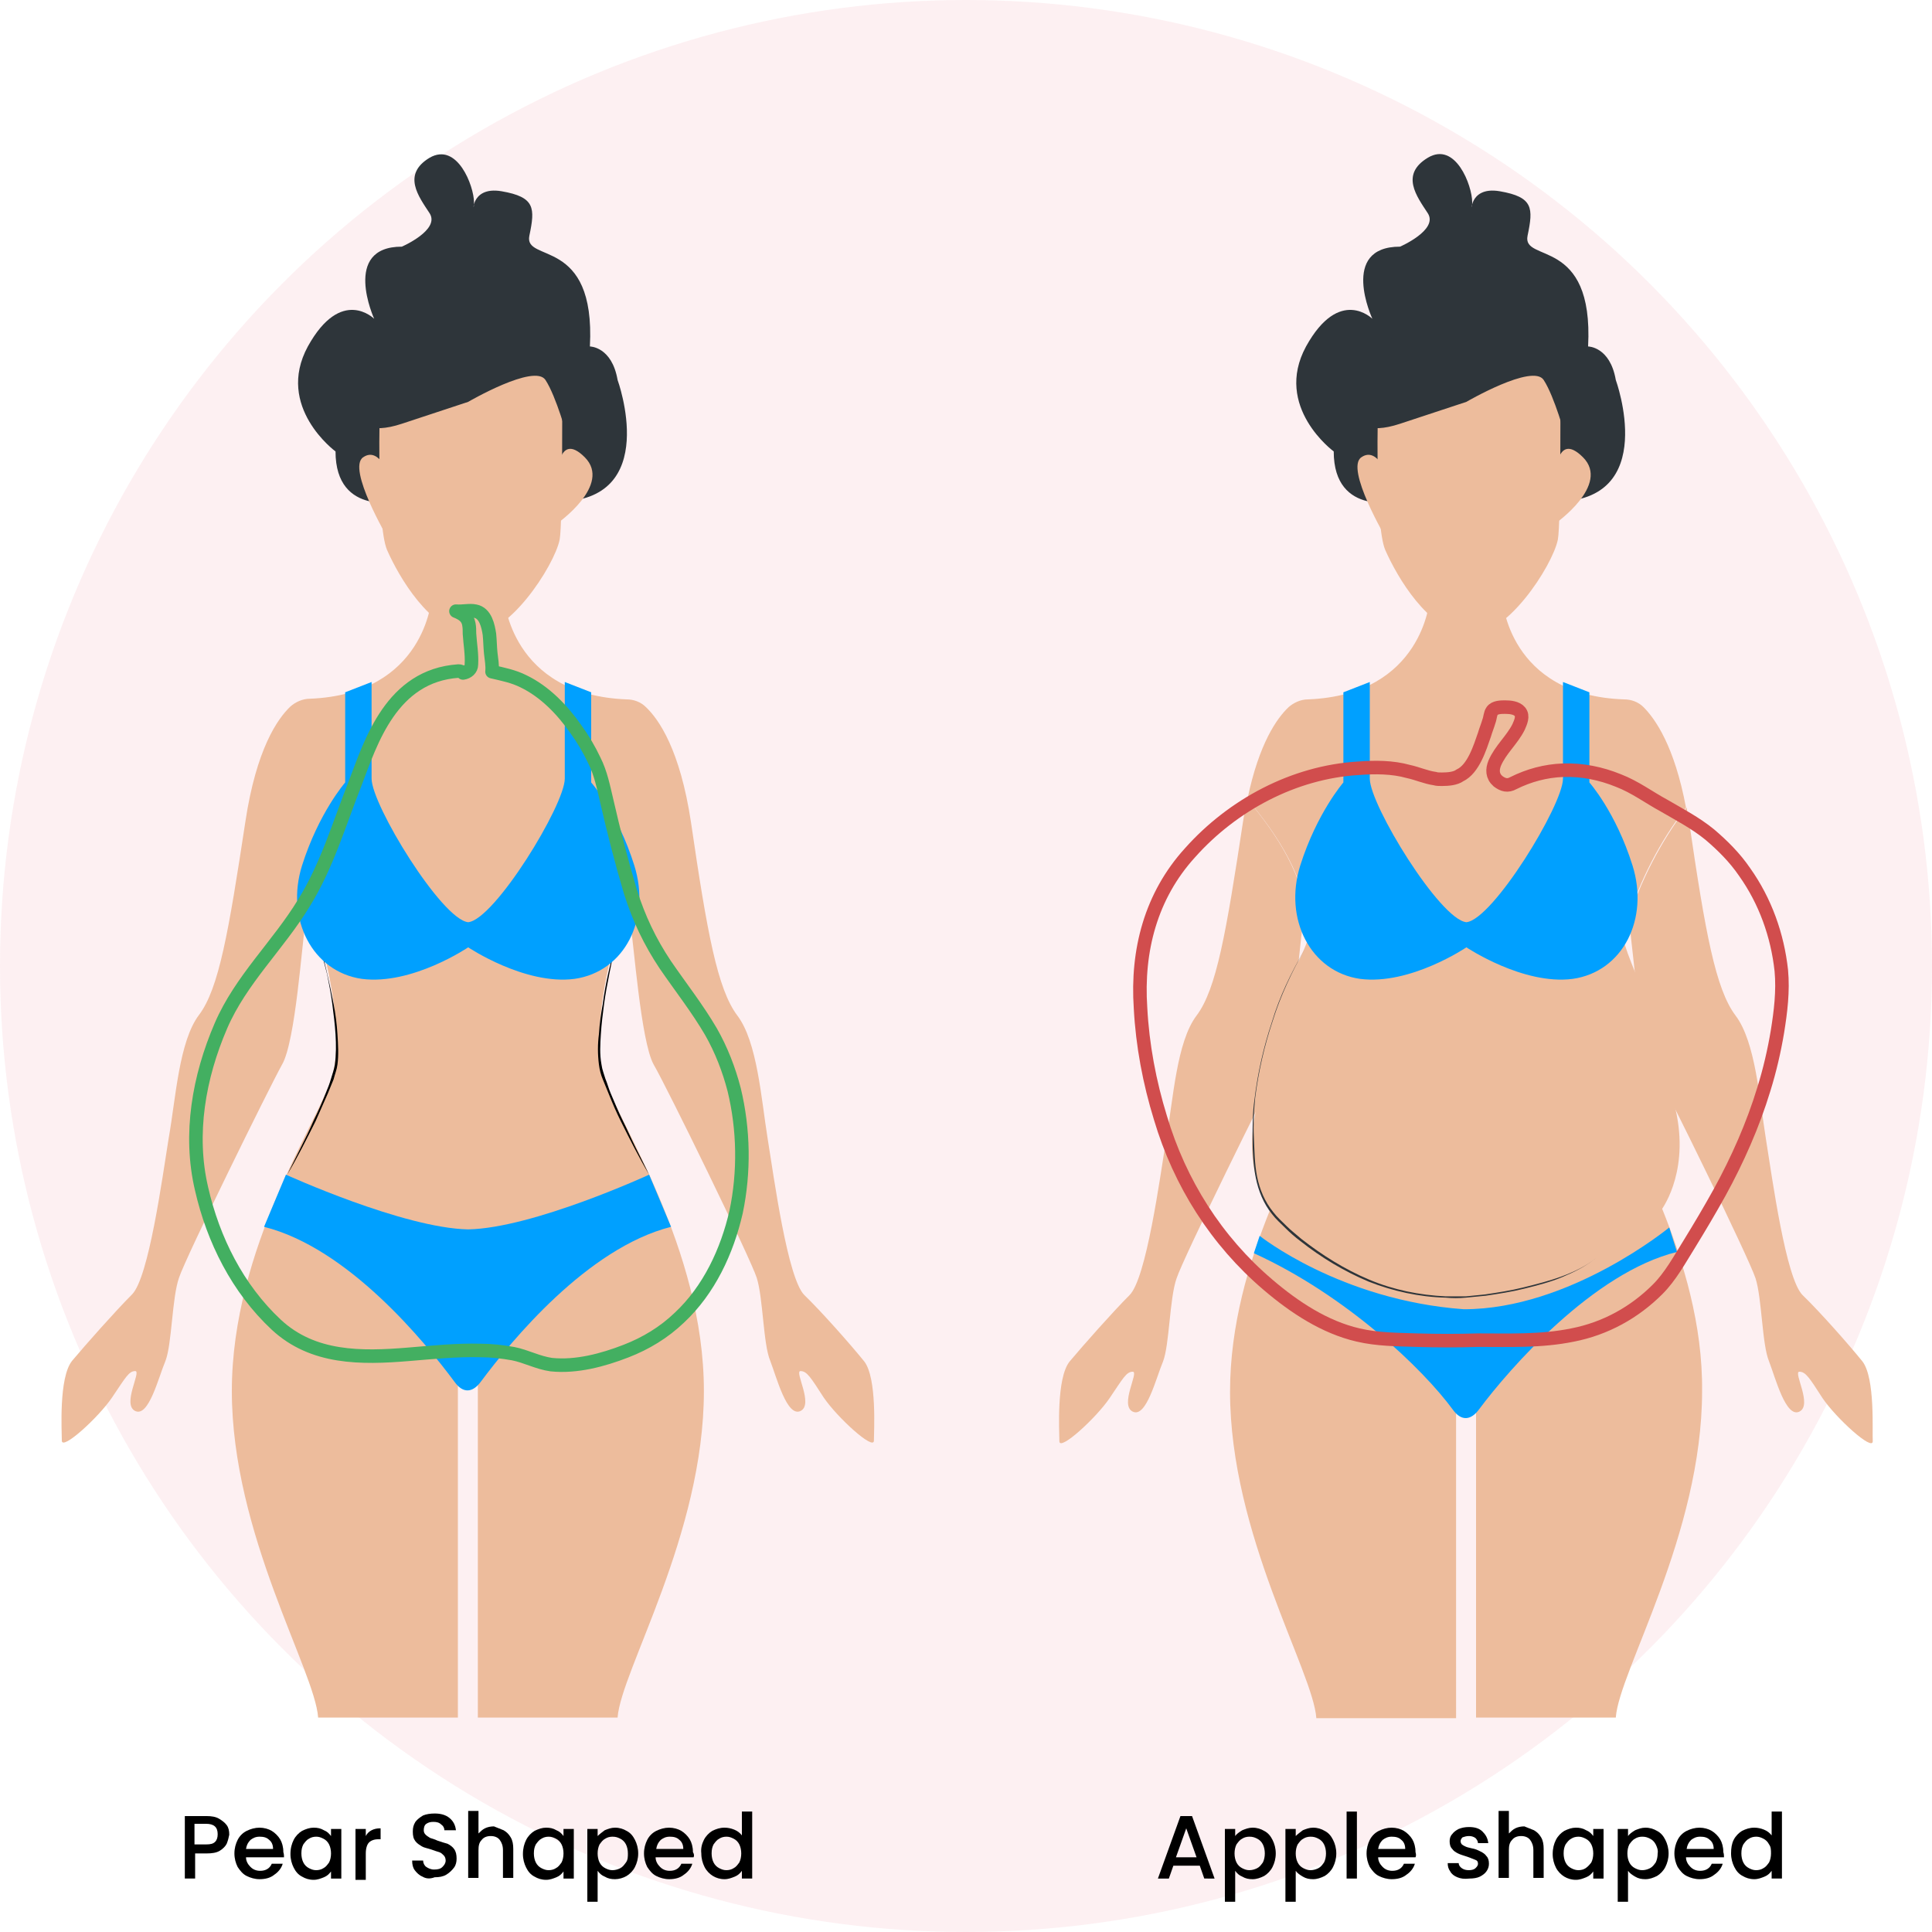 <?xml version="1.0" encoding="utf-8"?>
<!-- Generator: Adobe Illustrator 25.0.0, SVG Export Plug-In . SVG Version: 6.00 Build 0)  -->
<svg version="1.1" id="Layer_1" xmlns="http://www.w3.org/2000/svg" xmlns:xlink="http://www.w3.org/1999/xlink" x="0px" y="0px"
	 viewBox="0 0 300 300" style="enable-background:new 0 0 300 300;" xml:space="preserve">
<style type="text/css">
	.st0{opacity:7.703218e-02;fill-rule:evenodd;clip-rule:evenodd;fill:#E13856;enable-background:new    ;}
	.st1{fill-rule:evenodd;clip-rule:evenodd;fill:#EDBC9C;}
	.st2{fill-rule:evenodd;clip-rule:evenodd;}
	.st3{fill-rule:evenodd;clip-rule:evenodd;fill:#00A0FF;}
	.st4{fill-rule:evenodd;clip-rule:evenodd;fill:#2E353A;}
	.st5{fill:none;stroke:#43AF61;stroke-width:2.1;stroke-linecap:round;stroke-linejoin:round;}
	.st6{fill:none;stroke:#D14D4D;stroke-width:2.1;}
</style>
<g id="Page-1">
	<g id="For-you-and-your-partner-Copy-5" transform="translate(-57, -1757)">
		<g id="Group-4" transform="translate(57, 1757)">
			<circle id="Mask-Copy-3" class="st0" cx="150" cy="150" r="150"/>
			<g id="Group-47" transform="translate(4, 24)">
				<path id="Fill-1" class="st1" d="M130.2,187.4c-2.1-2.6-6.7-7.8-9.3-10.3c-2.6-2.6-4.7-18.1-5.7-24.3c-1-6.2-1.6-15-4.7-19.1
					c-3.1-4.1-4.7-12.9-7.2-30c-1.7-11.3-5-16-7-17.9c-0.8-0.8-1.9-1.2-3-1.2C75.3,83.9,74.3,69,74.3,69h-5.7H63
					c0,0-1,14.8-18.9,15.5c-1.1,0-2.2,0.5-3,1.2c-2,1.9-5.3,6.6-7,17.9c-2.6,17.1-4.1,25.9-7.2,30s-3.6,12.9-4.7,19.1
					c-1,6.2-3.1,21.7-5.7,24.3c-2.6,2.6-7.2,7.8-9.3,10.3c-2.1,2.6-1.6,10.9-1.6,12.4c0,1.6,5.7-3.6,7.8-6.7
					c2.1-3.1,2.6-4.1,3.6-4.1s-2.1,5.2,0,6.2c2.1,1,3.6-5.2,4.7-7.8c1-2.6,1-9.8,2.1-12.9c1-3.1,14-29.5,16-33.1
					c2.1-3.6,3.1-19.1,3.6-21.7c0.5-2.6,3.1,5.2,3.1,5.2s3.1,11.9,1,18.6c-2.1,6.7-15.5,26.4-15.5,48.6c0,22.2,12.9,43.4,13.4,50.7
					h21.7V191h3.1v51.7h21.7c0.5-7.2,13.4-28.4,13.4-50.7c0-22.2-13.4-41.9-15.5-48.6c-2.1-6.7,1-18.6,1-18.6s2.6-7.8,3.1-5.2
					c0.5,2.6,1.6,18.1,3.6,21.7c2.1,3.6,15,30,16,33.1c1,3.1,1,10.3,2.1,12.9c1,2.6,2.6,8.8,4.7,7.8c2.1-1-1-6.2,0-6.2
					c1,0,1.6,1,3.6,4.1c2.1,3.1,7.8,8.3,7.8,6.7C131.7,198.3,132.2,190,130.2,187.4"/>
				<path id="Fill-3" class="st2" d="M45.7,122.7c0.8,3,1.5,6.1,2.1,9.2c0.3,1.5,0.5,3.1,0.6,4.7c0.1,1.6,0.2,3.2,0,4.7
					c-0.1,0.8-0.4,1.5-0.6,2.3c-0.3,0.7-0.6,1.5-0.9,2.2c-0.6,1.4-1.3,2.9-1.9,4.3c-1.4,2.8-2.8,5.6-4.4,8.3
					c0.7-1.4,1.4-2.8,2.1-4.2c0.7-1.4,1.4-2.8,2-4.2c0.7-1.4,1.3-2.8,1.9-4.3c0.3-0.7,0.6-1.5,0.8-2.2c0.2-0.7,0.5-1.5,0.6-2.2
					c0.2-1.5,0.2-3.1,0.1-4.7c-0.1-1.6-0.3-3.1-0.5-4.7c-0.2-1.5-0.5-3.1-0.8-4.6C46.4,125.8,46,124.3,45.7,122.7"/>
				<path id="Fill-5" class="st2" d="M91.6,122.7c-0.4,1.5-0.7,3.1-1,4.6c-0.3,1.5-0.6,3.1-0.8,4.6c-0.2,1.5-0.4,3.1-0.5,4.7
					c-0.1,1.6-0.2,3.1,0.1,4.7c0.1,0.8,0.4,1.5,0.6,2.2c0.3,0.7,0.5,1.5,0.8,2.2c0.6,1.4,1.2,2.9,1.9,4.3c0.7,1.4,1.3,2.8,2,4.2
					c0.7,1.4,1.4,2.8,2.1,4.2c-1.6-2.7-3-5.5-4.4-8.3c-0.7-1.4-1.3-2.8-1.9-4.3c-0.3-0.7-0.6-1.5-0.9-2.2c-0.3-0.7-0.5-1.5-0.6-2.3
					c-0.2-1.6-0.2-3.2,0-4.7c0.1-1.6,0.3-3.1,0.6-4.7C90,128.8,90.7,125.8,91.6,122.7"/>
				<path id="Fill-7" class="st3" d="M94.5,110.4c-2.6-8.3-6.7-12.9-6.7-12.9v-14l-4.1-1.6v15c0,4.1-10.9,21.9-15,22.3
					c-4.1-0.4-15-18.2-15-22.3v-15l-4.1,1.6v14c0,0-4.1,4.7-6.7,12.9c-2.6,8.3,1.6,16.5,9.3,17.6c7.8,1,16.5-4.9,16.5-4.9
					s8.8,5.9,16.5,4.9C93,126.9,97.1,118.7,94.5,110.4"/>
				<path id="Fill-9" class="st3" d="M96.8,158.4c0,0-18,8.3-28.1,8.5c-10.1-0.2-28.3-8.5-28.3-8.5l-3.4,8.1
					c13.1,3.3,25,17.9,29.6,24.1c1.3,1.8,2.8,1.7,4.1-0.1c4.7-6.3,16.5-20.7,29.5-24L96.8,158.4z"/>
				<path id="Fill-11" class="st4" d="M58.4,53.8c0,0-10.3,2.6-10.3-7.7c0,0-9.4-6.9-4.3-16.3c5.2-9.4,10.3-4.3,10.3-4.3
					S49,14.3,58.4,14.3c0,0,6-2.6,4.3-5.2c-1.7-2.6-4.3-6,0-8.6C67-2,69.6,4.9,69.6,7.4c0,2.6-0.9-2.6,4.3-1.7
					c5.2,0.9,5.2,2.6,4.3,6.9c-0.9,4.3,10.3,0,9.4,17.2c0,0,3.4,0,4.3,5.2c0,0,6.9,18.9-9.4,18.9H58.4z"/>
				<path id="Fill-13" class="st1" d="M55,38.4c0,0-0.6,19,1.1,23c1.9,4.3,6.6,12.3,12.6,13.1c6,0.9,13.4-10.7,14.2-14.7
					c0.5-2.4,0.4-25.7,0.4-25.7S65.3,19.5,55,38.4"/>
				<path id="Fill-15" class="st1" d="M56.7,50.4c0,0-1.7-5.2-4.3-3.4c-2.6,1.7,3.9,12.7,3.9,12.7L56.7,50.4z"/>
				<path id="Fill-17" class="st1" d="M82.5,50.4c0,0,0-7.7,4.3-3.4c4.3,4.3-4.3,10.3-4.3,10.3V50.4z"/>
				<path id="Fill-19" class="st4" d="M51.5,34.9c0,0-3.4,10.3,6.9,6.9l10.3-3.4c0,0,10.3-6,12-3.4c1.7,2.6,3.4,8.9,3.4,8.9
					s3.4-8.9,0-14.1C80.7,24.6,59.3,20.3,51.5,34.9"/>
				<path id="Fill-21" class="st1" d="M189,103.7c-2.6,17.1-4.1,25.9-7.2,30c-3.1,4.1-3.6,12.9-4.7,19.1c-1,6.2-3.1,21.7-5.7,24.3
					c-2.6,2.6-7.2,7.8-9.3,10.3c-2.1,2.6-1.6,10.9-1.6,12.4c0,1.6,5.7-3.6,7.8-6.7c2.1-3.1,2.6-4.1,3.6-4.1s-2.1,5.2,0,6.2
					c2.1,1,3.6-5.2,4.7-7.8c1-2.6,1-9.8,2.1-12.9c1-3.1,14-29.5,16-33.1c2.1-3.6,3.1-19.1,3.6-21.7c0.2-0.8,0.5-0.6,0.9,0
					c-0.7-7.6-4.7-13.9-9.6-19.7C189.4,101.2,189.2,102.4,189,103.7"/>
				<path id="Fill-23" class="st1" d="M285.2,187.4c-2.1-2.6-6.7-7.8-9.3-10.3c-2.6-2.6-4.7-18.1-5.7-24.3c-1-6.2-1.6-15-4.7-19.1
					s-4.7-12.9-7.2-30c-0.1-0.8-0.3-1.6-0.4-2.3c-4.1,5.4-7.2,11.5-9.2,17.8c0.1,0,0.2,0.2,0.3,0.5c0.5,2.6,1.6,18.1,3.6,21.7
					c2.1,3.6,15,30,16,33.1c1,3.1,1,10.3,2.1,12.9c1,2.6,2.6,8.8,4.7,7.8c2.1-1-1-6.2,0-6.2c1,0,1.6,1,3.6,4.1
					c2.1,3.1,7.8,8.3,7.8,6.7C286.7,198.3,287.2,190,285.2,187.4"/>
				<path id="Fill-25" class="st1" d="M254.1,163.7c0.8-1.2,4.8-7.8,1.3-18.2c0,0-1.5-9-4.1-15.2c-0.7-1.7-3.4-7.7-3.6-10.1
					c0.3-0.6,0.7-1.1,0.9-1c2-6.4,5.1-12.5,9.2-17.8c-1.8-9.6-4.8-13.8-6.6-15.6c-0.8-0.8-1.9-1.2-3-1.2
					c-18-0.6-18.9-15.5-18.9-15.5h-5.7H218c0,0-1,14.8-18.9,15.5c-1.1,0-2.2,0.5-3,1.2c-1.8,1.7-4.6,5.6-6.4,14.3
					c4.9,5.8,8.9,12.1,9.6,19.7c0,0.1,0.1,0.2,0.2,0.2c0,2.2-3.3,8-4,9.7c-2.5,6.2-3.7,15.9-3.7,15.9c-3.6,10.8,0.9,17.6,1.4,18.3
					c-3.3,8.2-6.2,17.9-6.2,28.2c0,22.2,12.9,43.4,13.4,50.7h21.7V191h3.1v51.7h21.7c0.5-7.2,13.4-28.4,13.4-50.7
					C260.4,181.7,257.4,171.9,254.1,163.7"/>
				<path id="Fill-27" class="st3" d="M249.5,110.4c-2.6-8.3-6.7-12.9-6.7-12.9v-14l-4.1-1.6v15c0,4.1-10.9,21.9-15,22.3
					c-4.1-0.4-15-18.2-15-22.3v-15l-4.1,1.6v14c0,0-4.1,4.7-6.7,12.9c-2.6,8.3,1.6,16.5,9.3,17.6c7.8,1,16.5-4.9,16.5-4.9
					s8.8,5.9,16.5,4.9C248,126.9,252.1,118.7,249.5,110.4"/>
				<path id="Fill-29" class="st3" d="M255.2,166.6c0,0-15.4,12.7-31.9,12.7c-19.2-1.4-31.7-11.4-31.7-11.4l-0.9,2.7
					c14.3,6.5,26.3,18,30.9,24.3c1.3,1.8,2.8,1.7,4.1-0.1c4.7-6.3,17.7-21.2,30.7-24.4L255.2,166.6z"/>
				<path id="Fill-31" class="st4" d="M213.4,53.8c0,0-10.3,2.6-10.3-7.7c0,0-9.4-6.9-4.3-16.3c5.2-9.4,10.3-4.3,10.3-4.3
					s-5.2-11.2,4.3-11.2c0,0,6-2.6,4.3-5.2c-1.7-2.6-4.3-6,0-8.6c4.3-2.6,6.9,4.3,6.9,6.9c0,2.6-0.9-2.6,4.3-1.7
					c5.2,0.9,5.2,2.6,4.3,6.9c-0.9,4.3,10.3,0,9.4,17.2c0,0,3.4,0,4.3,5.2c0,0,6.9,18.9-9.4,18.9H213.4z"/>
				<path id="Fill-33" class="st1" d="M210,38.4c0,0-0.6,19,1.1,23c1.9,4.3,6.6,12.3,12.6,13.1c6,0.9,13.4-10.7,14.2-14.7
					c0.5-2.4,0.4-25.7,0.4-25.7S220.3,19.5,210,38.4"/>
				<path id="Fill-35" class="st1" d="M211.7,50.4c0,0-1.7-5.2-4.3-3.4c-2.6,1.7,3.9,12.7,3.9,12.7L211.7,50.4z"/>
				<path id="Fill-37" class="st1" d="M237.5,50.4c0,0,0-7.7,4.3-3.4c4.3,4.3-4.3,10.3-4.3,10.3V50.4z"/>
				<path id="Fill-39" class="st4" d="M206.5,34.9c0,0-3.4,10.3,6.9,6.9l10.3-3.4c0,0,10.3-6,12-3.4c1.7,2.6,3.4,8.9,3.4,8.9
					s3.4-8.9,0-14.1C235.7,24.6,214.3,20.3,206.5,34.9"/>
				<path id="Fill-41" class="st4" d="M198.6,123.4c-2,3.5-3.8,7.3-5,11.2c-1.3,3.9-2.2,7.9-2.7,11.9c-0.2,2-0.3,4.1-0.2,6.1
					c0.1,2,0.1,4.1,0.5,6.1c0.4,2,1.2,3.9,2.5,5.5c0.6,0.8,1.4,1.5,2.1,2.2c0.7,0.7,1.5,1.3,2.3,2c3.2,2.5,6.7,4.7,10.5,6.3
					c3.8,1.6,7.8,2.4,11.9,2.6c1,0,2,0,3.1,0c1-0.1,2-0.2,3-0.3c2-0.3,4-0.6,6-1.1c2-0.5,4-1,5.9-1.7c1.9-0.7,3.8-1.6,5.4-2.9
					c-1.6,1.3-3.4,2.2-5.3,3c-1.9,0.8-3.9,1.3-5.9,1.8c-2,0.5-4,0.8-6,1.1c-1,0.1-2,0.2-3.1,0.3c-1,0.1-2.1,0.1-3.1,0
					c-4.1-0.1-8.2-1-12-2.5c-3.8-1.6-7.3-3.7-10.6-6.3c-0.8-0.6-1.6-1.3-2.3-2c-0.7-0.7-1.5-1.4-2.1-2.2c-1.3-1.6-2.1-3.6-2.5-5.6
					c-0.4-2-0.5-4.1-0.5-6.1c0-2,0-4.1,0.3-6.1c0.5-4.1,1.4-8.1,2.7-12C194.7,130.7,196.5,127,198.6,123.4"/>
				<path id="Stroke-43" class="st5" d="M67.2,80.2c-10.4,0.7-13.6,11-16,17.3c-2.5,6.3-4.4,12.9-8,18.7c-4,6.6-9.8,11.9-12.9,19.1
					c-3.4,7.9-5,16.8-3,25.3c1.8,7.9,5.6,15.5,11.6,21.1c5.7,5.3,13.2,5.2,20.5,4.6c3.7-0.3,7.5-0.7,11.2-0.6c1.7,0,3.4,0.2,5.1,0.5
					c2,0.4,3.8,1.4,5.9,1.7c3.9,0.4,8-0.7,11.6-2.1c3.1-1.2,5.9-2.9,8.3-5.2c4.6-4.3,7.4-10.3,8.8-16.4c1.3-6.2,1.2-12.8-0.3-19
					c-0.8-3.1-2-6.2-3.6-9c-2.1-3.6-4.7-6.9-7.1-10.4c-2.4-3.6-4.1-7.2-5.4-11.3c-1.4-4.7-2.6-9.4-3.7-14.2
					c-0.5-2.1-0.9-4.2-1.9-6.2c-0.8-1.7-1.8-3.4-2.9-4.9c-2.1-3-4.8-5.8-8.1-7.4c-1.6-0.8-3.2-1.1-4.9-1.5c0.1-0.9-0.1-2-0.2-2.9
					c-0.1-1-0.1-1.9-0.2-2.9c-0.2-1.3-0.6-3.3-2.2-3.6c-0.9-0.2-2,0.1-3,0c1,0.4,1.8,0.9,2,2c0.1,0.5,0.1,1,0.1,1.5
					c0.1,1.6,0.4,3.2,0.3,4.8c0,0.7-0.6,1.2-1.3,1.3C67.7,80.3,67.5,80.2,67.2,80.2z"/>
				<path id="Stroke-45" class="st6" d="M219.9,97c-0.4,0-0.8,0-1.1-0.1c-1.4-0.2-2.7-0.8-4.1-1.1c-2.5-0.7-5.2-0.7-7.8-0.5
					c-10,0.6-19.5,5.7-26.1,13.1c-6.1,6.7-8.3,15.2-7.7,24.1c0.3,5.8,1.4,11.6,3.1,17.1c3,10.1,8.7,19.1,16.7,25.9
					c4.1,3.5,8.8,6.6,14,7.8c3,0.7,6,0.7,9.1,0.8c3.2,0.1,6.3,0.1,9.5,0c4.9,0,9.8,0.2,14.7-0.8c5.1-1,9.6-3.5,13.2-7.1
					c2-2,3.4-4.6,4.9-7c1.6-2.6,3.2-5.3,4.7-8c2.8-5.1,5.2-10.5,6.9-16.1c0.9-2.9,1.6-5.9,2.1-8.9c0.5-3.1,0.9-6.3,0.6-9.5
					c-0.6-5.5-2.5-10.8-5.7-15.3c-1.5-2.2-3.4-4.1-5.4-5.8c-2.2-1.8-4.7-3.1-7.1-4.5c-2.4-1.3-4.5-2.9-7.1-3.9
					c-2.7-1.1-5.6-1.7-8.6-1.6c-2.7,0.1-5.3,0.8-7.7,2c-0.9,0.5-1.6,0.3-2.4-0.3c-0.9-0.8-0.9-1.8-0.5-2.8c0.9-2.1,2.7-3.6,3.7-5.6
					c0.3-0.7,0.8-1.7,0.2-2.4c-0.5-0.6-1.5-0.7-2.3-0.7c-0.6,0-1.6,0-2,0.6c-0.3,0.4-0.3,1.1-0.5,1.6c-0.2,0.7-0.5,1.4-0.7,2.1
					c-0.7,2-1.7,5.3-3.8,6.3C222,96.9,220.9,97,219.9,97z"/>
			</g>
		</g>
	</g>
</g>
<g>
	<path d="M186.3,289.7h-4.1l-0.7,2h-1.7l3.5-9.7h1.8l3.5,9.7H187L186.3,289.7z M185.8,288.4l-1.6-4.5l-1.6,4.5H185.8z"/>
	<path d="M192.9,284.2c0.5-0.2,1-0.4,1.6-0.4c0.7,0,1.3,0.2,1.8,0.5c0.6,0.3,1,0.8,1.3,1.4s0.5,1.3,0.5,2.1c0,0.8-0.2,1.5-0.5,2.1
		s-0.8,1.1-1.3,1.4c-0.6,0.3-1.2,0.5-1.8,0.5c-0.6,0-1.1-0.1-1.6-0.4c-0.5-0.2-0.8-0.5-1.1-0.9v4.8h-1.6V284h1.6v1.1
		C192,284.8,192.4,284.5,192.9,284.2z M196.1,286.4c-0.2-0.4-0.5-0.7-0.9-0.9c-0.4-0.2-0.7-0.3-1.2-0.3c-0.4,0-0.8,0.1-1.1,0.3
		c-0.4,0.2-0.6,0.5-0.9,0.9c-0.2,0.4-0.3,0.9-0.3,1.4s0.1,1,0.3,1.4c0.2,0.4,0.5,0.7,0.9,0.9s0.7,0.3,1.1,0.3c0.4,0,0.8-0.1,1.2-0.3
		c0.4-0.2,0.6-0.5,0.9-0.9c0.2-0.4,0.3-0.9,0.3-1.4C196.4,287.3,196.3,286.8,196.1,286.4z"/>
	<path d="M202.3,284.2c0.5-0.2,1-0.4,1.6-0.4c0.7,0,1.3,0.2,1.8,0.5c0.6,0.3,1,0.8,1.3,1.4s0.5,1.3,0.5,2.1c0,0.8-0.2,1.5-0.5,2.1
		s-0.8,1.1-1.3,1.4c-0.6,0.3-1.2,0.5-1.8,0.5c-0.6,0-1.1-0.1-1.6-0.4s-0.8-0.5-1.1-0.9v4.8h-1.6V284h1.6v1.1
		C201.5,284.8,201.9,284.5,202.3,284.2z M205.6,286.4c-0.2-0.4-0.5-0.7-0.9-0.9c-0.4-0.2-0.7-0.3-1.2-0.3c-0.4,0-0.8,0.1-1.1,0.3
		c-0.4,0.2-0.6,0.5-0.9,0.9c-0.2,0.4-0.3,0.9-0.3,1.4s0.1,1,0.3,1.4c0.2,0.4,0.5,0.7,0.9,0.9s0.7,0.3,1.1,0.3c0.4,0,0.8-0.1,1.2-0.3
		s0.6-0.5,0.9-0.9c0.2-0.4,0.3-0.9,0.3-1.4C205.9,287.3,205.8,286.8,205.6,286.4z"/>
	<path d="M210.7,281.3v10.4h-1.6v-10.4H210.7z"/>
	<path d="M219.8,288.4H214c0,0.6,0.3,1.1,0.7,1.5c0.4,0.4,0.9,0.6,1.5,0.6c0.9,0,1.5-0.4,1.8-1.1h1.7c-0.2,0.7-0.7,1.3-1.3,1.7
		c-0.6,0.5-1.4,0.7-2.3,0.7c-0.7,0-1.4-0.2-2-0.5c-0.6-0.3-1-0.8-1.4-1.4c-0.3-0.6-0.5-1.3-0.5-2.1s0.2-1.5,0.5-2.1
		c0.3-0.6,0.8-1.1,1.4-1.4c0.6-0.3,1.3-0.5,2-0.5c0.7,0,1.4,0.2,1.9,0.5s1,0.8,1.3,1.3s0.5,1.2,0.5,2
		C219.9,287.9,219.9,288.2,219.8,288.4z M218.2,287.1c0-0.6-0.2-1.1-0.6-1.4c-0.4-0.4-0.9-0.5-1.5-0.5c-0.6,0-1,0.2-1.4,0.5
		c-0.4,0.4-0.6,0.8-0.7,1.4H218.2z"/>
	<path d="M226.3,291.5c-0.5-0.2-0.9-0.5-1.1-0.9c-0.3-0.4-0.4-0.8-0.4-1.3h1.7c0,0.3,0.2,0.6,0.5,0.8c0.3,0.2,0.6,0.3,1.1,0.3
		c0.4,0,0.8-0.1,1-0.3c0.2-0.2,0.4-0.4,0.4-0.7c0-0.3-0.1-0.5-0.4-0.6c-0.3-0.1-0.7-0.3-1.3-0.5c-0.6-0.2-1-0.3-1.4-0.5
		s-0.7-0.4-0.9-0.7c-0.3-0.3-0.4-0.7-0.4-1.2c0-0.4,0.1-0.8,0.4-1.1c0.2-0.3,0.6-0.6,1-0.8c0.5-0.2,1-0.3,1.6-0.3
		c0.9,0,1.6,0.2,2.1,0.7s0.8,1,0.9,1.8h-1.6c0-0.3-0.2-0.6-0.4-0.8c-0.3-0.2-0.6-0.3-1-0.3c-0.4,0-0.7,0.1-1,0.2
		c-0.2,0.2-0.3,0.4-0.3,0.6c0,0.2,0.1,0.4,0.2,0.5s0.3,0.2,0.5,0.3s0.5,0.2,1,0.3c0.6,0.1,1,0.3,1.4,0.5s0.7,0.4,0.9,0.7
		c0.3,0.3,0.4,0.7,0.4,1.2c0,0.4-0.1,0.8-0.4,1.2c-0.2,0.3-0.6,0.6-1,0.8c-0.4,0.2-1,0.3-1.6,0.3
		C227.3,291.8,226.8,291.7,226.3,291.5z"/>
	<path d="M238.2,284.2c0.5,0.3,0.8,0.6,1.1,1.1c0.3,0.5,0.4,1.1,0.4,1.8v4.5h-1.6v-4.3c0-0.7-0.2-1.2-0.5-1.6
		c-0.3-0.4-0.8-0.6-1.4-0.6c-0.6,0-1.1,0.2-1.4,0.6c-0.4,0.4-0.5,0.9-0.5,1.6v4.3h-1.6v-10.4h1.6v3.5c0.3-0.3,0.6-0.6,1-0.8
		c0.4-0.2,0.9-0.3,1.4-0.3C237.2,283.8,237.7,284,238.2,284.2z"/>
	<path d="M241.6,285.7c0.3-0.6,0.8-1.1,1.3-1.4c0.6-0.3,1.2-0.5,1.8-0.5c0.6,0,1.1,0.1,1.6,0.4c0.5,0.2,0.8,0.5,1.1,0.9V284h1.6v7.7
		h-1.6v-1.1c-0.3,0.4-0.6,0.7-1.1,0.9c-0.5,0.2-1,0.4-1.6,0.4c-0.7,0-1.3-0.2-1.8-0.5s-1-0.8-1.3-1.4s-0.5-1.3-0.5-2.1
		C241.1,287,241.3,286.3,241.6,285.7z M247.1,286.4c-0.2-0.4-0.5-0.7-0.9-0.9c-0.4-0.2-0.7-0.3-1.1-0.3c-0.4,0-0.8,0.1-1.1,0.3
		c-0.4,0.2-0.6,0.5-0.9,0.9c-0.2,0.4-0.3,0.8-0.3,1.4c0,0.5,0.1,1,0.3,1.4c0.2,0.4,0.5,0.7,0.9,0.9s0.7,0.3,1.1,0.3
		c0.4,0,0.8-0.1,1.1-0.3s0.6-0.5,0.9-0.9c0.2-0.4,0.3-0.9,0.3-1.4S247.3,286.8,247.1,286.4z"/>
	<path d="M253.9,284.2c0.5-0.2,1-0.4,1.6-0.4c0.7,0,1.3,0.2,1.8,0.5c0.6,0.3,1,0.8,1.3,1.4s0.5,1.3,0.5,2.1c0,0.8-0.2,1.5-0.5,2.1
		s-0.8,1.1-1.3,1.4c-0.6,0.3-1.2,0.5-1.8,0.5c-0.6,0-1.1-0.1-1.6-0.4s-0.8-0.5-1.1-0.9v4.8h-1.6V284h1.6v1.1
		C253,284.8,253.4,284.5,253.9,284.2z M257.1,286.4c-0.2-0.4-0.5-0.7-0.9-0.9c-0.4-0.2-0.7-0.3-1.2-0.3c-0.4,0-0.8,0.1-1.1,0.3
		c-0.4,0.2-0.6,0.5-0.9,0.9c-0.2,0.4-0.3,0.9-0.3,1.4s0.1,1,0.3,1.4c0.2,0.4,0.5,0.7,0.9,0.9s0.7,0.3,1.1,0.3c0.4,0,0.8-0.1,1.2-0.3
		s0.6-0.5,0.9-0.9c0.2-0.4,0.3-0.9,0.3-1.4C257.5,287.3,257.3,286.8,257.1,286.4z"/>
	<path d="M267.7,288.4h-5.9c0,0.6,0.3,1.1,0.7,1.5c0.4,0.4,0.9,0.6,1.5,0.6c0.9,0,1.5-0.4,1.8-1.1h1.7c-0.2,0.7-0.7,1.3-1.3,1.7
		c-0.6,0.5-1.4,0.7-2.3,0.7c-0.7,0-1.4-0.2-2-0.5c-0.6-0.3-1-0.8-1.4-1.4c-0.3-0.6-0.5-1.3-0.5-2.1s0.2-1.5,0.5-2.1
		c0.3-0.6,0.8-1.1,1.4-1.4c0.6-0.3,1.3-0.5,2-0.5c0.7,0,1.4,0.2,1.9,0.5s1,0.8,1.3,1.3s0.5,1.2,0.5,2
		C267.7,287.9,267.7,288.2,267.7,288.4z M266.1,287.1c0-0.6-0.2-1.1-0.6-1.4c-0.4-0.4-0.9-0.5-1.5-0.5c-0.6,0-1,0.2-1.4,0.5
		c-0.4,0.4-0.6,0.8-0.7,1.4H266.1z"/>
	<path d="M269.2,285.7c0.3-0.6,0.8-1.1,1.3-1.4c0.6-0.3,1.2-0.5,1.9-0.5c0.5,0,1,0.1,1.5,0.3c0.5,0.2,0.9,0.5,1.2,0.9v-3.7h1.6v10.4
		h-1.6v-1.2c-0.3,0.4-0.6,0.7-1.1,0.9c-0.5,0.2-1,0.4-1.6,0.4c-0.7,0-1.3-0.2-1.8-0.5c-0.6-0.3-1-0.8-1.3-1.4
		c-0.3-0.6-0.5-1.3-0.5-2.1C268.8,287,268.9,286.3,269.2,285.7z M274.7,286.4c-0.2-0.4-0.5-0.7-0.9-0.9c-0.4-0.2-0.7-0.3-1.1-0.3
		s-0.8,0.1-1.1,0.3c-0.4,0.2-0.6,0.5-0.9,0.9c-0.2,0.4-0.3,0.8-0.3,1.4c0,0.5,0.1,1,0.3,1.4c0.2,0.4,0.5,0.7,0.9,0.9
		s0.7,0.3,1.1,0.3c0.4,0,0.8-0.1,1.1-0.3c0.4-0.2,0.6-0.5,0.9-0.9c0.2-0.4,0.3-0.9,0.3-1.4S275,286.8,274.7,286.4z"/>
</g>
<g>
	<path d="M35.2,286.3c-0.2,0.4-0.6,0.8-1.1,1.1s-1.2,0.4-2,0.4h-1.8v3.9h-1.6V282h3.4c0.7,0,1.4,0.1,1.9,0.4c0.5,0.3,0.9,0.6,1.2,1
		c0.3,0.4,0.4,0.9,0.4,1.5C35.5,285.4,35.4,285.8,35.2,286.3z M33.4,286c0.3-0.3,0.4-0.7,0.4-1.2c0-1.1-0.6-1.6-1.8-1.6h-1.8v3.2
		h1.8C32.7,286.4,33.1,286.3,33.4,286z"/>
	<path d="M44.1,288.4h-5.9c0,0.6,0.3,1.1,0.7,1.5s0.9,0.6,1.5,0.6c0.9,0,1.5-0.4,1.8-1.1h1.7c-0.2,0.7-0.7,1.3-1.3,1.7
		c-0.6,0.5-1.4,0.7-2.3,0.7c-0.7,0-1.4-0.2-2-0.5c-0.6-0.3-1-0.8-1.4-1.4c-0.3-0.6-0.5-1.3-0.5-2.1s0.2-1.5,0.5-2.1
		c0.3-0.6,0.8-1.1,1.4-1.4c0.6-0.3,1.3-0.5,2-0.5c0.7,0,1.4,0.2,1.9,0.5s1,0.8,1.3,1.3s0.5,1.2,0.5,2
		C44.1,287.9,44.1,288.2,44.1,288.4z M42.4,287.1c0-0.6-0.2-1.1-0.6-1.4c-0.4-0.4-0.9-0.5-1.5-0.5c-0.6,0-1,0.2-1.4,0.5
		c-0.4,0.4-0.6,0.8-0.7,1.4H42.4z"/>
	<path d="M45.6,285.7c0.3-0.6,0.8-1.1,1.3-1.4c0.6-0.3,1.2-0.5,1.8-0.5c0.6,0,1.1,0.1,1.6,0.4c0.5,0.2,0.8,0.5,1.1,0.9V284h1.6v7.7
		h-1.6v-1.1c-0.3,0.4-0.6,0.7-1.1,0.9c-0.5,0.2-1,0.4-1.6,0.4c-0.7,0-1.3-0.2-1.8-0.5c-0.6-0.3-1-0.8-1.3-1.4
		c-0.3-0.6-0.5-1.3-0.5-2.1C45.1,287,45.3,286.3,45.6,285.7z M51.1,286.4c-0.2-0.4-0.5-0.7-0.9-0.9c-0.4-0.2-0.7-0.3-1.1-0.3
		c-0.4,0-0.8,0.1-1.1,0.3c-0.4,0.2-0.6,0.5-0.9,0.9c-0.2,0.4-0.3,0.8-0.3,1.4c0,0.5,0.1,1,0.3,1.4s0.5,0.7,0.9,0.9s0.7,0.3,1.1,0.3
		c0.4,0,0.8-0.1,1.1-0.3c0.4-0.2,0.6-0.5,0.9-0.9c0.2-0.4,0.3-0.9,0.3-1.4S51.3,286.8,51.1,286.4z"/>
	<path d="M57.7,284.2c0.4-0.2,0.8-0.3,1.4-0.3v1.7h-0.4c-0.6,0-1.1,0.2-1.4,0.5c-0.3,0.3-0.5,0.9-0.5,1.7v4.1h-1.6V284h1.6v1.1
		C57,284.7,57.3,284.4,57.7,284.2z"/>
	<path d="M65.6,291.4c-0.5-0.2-0.9-0.6-1.2-1c-0.3-0.4-0.4-0.9-0.4-1.5h1.7c0,0.4,0.2,0.8,0.5,1s0.7,0.4,1.2,0.4
		c0.6,0,1-0.1,1.3-0.4c0.3-0.3,0.5-0.6,0.5-1c0-0.3-0.1-0.6-0.3-0.8c-0.2-0.2-0.4-0.4-0.7-0.5s-0.7-0.2-1.2-0.4
		c-0.6-0.2-1.2-0.3-1.5-0.5s-0.7-0.4-1-0.8c-0.3-0.4-0.4-0.8-0.4-1.5c0-0.6,0.1-1,0.4-1.5c0.3-0.4,0.7-0.7,1.2-1
		c0.5-0.2,1.1-0.3,1.8-0.3c0.9,0,1.7,0.2,2.3,0.7c0.6,0.5,0.9,1.1,1,1.9h-1.8c0-0.4-0.2-0.7-0.5-0.9c-0.3-0.3-0.7-0.4-1.2-0.4
		c-0.5,0-0.8,0.1-1.1,0.3c-0.3,0.2-0.4,0.6-0.4,1c0,0.3,0.1,0.5,0.3,0.7c0.2,0.2,0.4,0.3,0.7,0.5c0.3,0.1,0.7,0.2,1.1,0.4
		c0.6,0.2,1.2,0.4,1.6,0.5c0.4,0.2,0.8,0.5,1,0.8c0.3,0.4,0.4,0.9,0.4,1.5c0,0.5-0.1,1-0.4,1.4c-0.3,0.4-0.7,0.8-1.2,1.1
		c-0.5,0.3-1.1,0.4-1.8,0.4C66.7,291.8,66.1,291.7,65.6,291.4z"/>
	<path d="M78.2,284.2c0.5,0.3,0.8,0.6,1.1,1.1c0.3,0.5,0.4,1.1,0.4,1.8v4.5h-1.6v-4.3c0-0.7-0.2-1.2-0.5-1.6
		c-0.3-0.4-0.8-0.6-1.4-0.6s-1.1,0.2-1.4,0.6c-0.4,0.4-0.5,0.9-0.5,1.6v4.3h-1.6v-10.4h1.6v3.5c0.3-0.3,0.6-0.6,1-0.8
		c0.4-0.2,0.9-0.3,1.4-0.3C77.2,283.8,77.7,284,78.2,284.2z"/>
	<path d="M81.7,285.7c0.3-0.6,0.8-1.1,1.3-1.4c0.6-0.3,1.2-0.5,1.8-0.5c0.6,0,1.1,0.1,1.6,0.4c0.5,0.2,0.8,0.5,1.1,0.9V284h1.6v7.7
		h-1.6v-1.1c-0.3,0.4-0.6,0.7-1.1,0.9c-0.5,0.2-1,0.4-1.6,0.4c-0.7,0-1.3-0.2-1.8-0.5c-0.6-0.3-1-0.8-1.3-1.4
		c-0.3-0.6-0.5-1.3-0.5-2.1C81.2,287,81.4,286.3,81.7,285.7z M87.2,286.4c-0.2-0.4-0.5-0.7-0.9-0.9c-0.4-0.2-0.7-0.3-1.1-0.3
		c-0.4,0-0.8,0.1-1.1,0.3c-0.4,0.2-0.6,0.5-0.9,0.9c-0.2,0.4-0.3,0.8-0.3,1.4c0,0.5,0.1,1,0.3,1.4s0.5,0.7,0.9,0.9s0.7,0.3,1.1,0.3
		c0.4,0,0.8-0.1,1.1-0.3c0.4-0.2,0.6-0.5,0.9-0.9c0.2-0.4,0.3-0.9,0.3-1.4S87.4,286.8,87.2,286.4z"/>
	<path d="M93.9,284.2c0.5-0.2,1-0.4,1.6-0.4c0.7,0,1.3,0.2,1.8,0.5c0.6,0.3,1,0.8,1.3,1.4s0.5,1.3,0.5,2.1c0,0.8-0.2,1.5-0.5,2.1
		s-0.8,1.1-1.3,1.4s-1.2,0.5-1.8,0.5c-0.6,0-1.1-0.1-1.6-0.4c-0.5-0.2-0.8-0.5-1.1-0.9v4.8h-1.6V284h1.6v1.1
		C93.1,284.8,93.5,284.5,93.9,284.2z M97.2,286.4c-0.2-0.4-0.5-0.7-0.9-0.9c-0.4-0.2-0.7-0.3-1.2-0.3c-0.4,0-0.8,0.1-1.1,0.3
		c-0.4,0.2-0.6,0.5-0.9,0.9c-0.2,0.4-0.3,0.9-0.3,1.4s0.1,1,0.3,1.4c0.2,0.4,0.5,0.7,0.9,0.9s0.7,0.3,1.1,0.3c0.4,0,0.8-0.1,1.2-0.3
		c0.4-0.2,0.6-0.5,0.9-0.9s0.3-0.9,0.3-1.4C97.5,287.3,97.4,286.8,97.2,286.4z"/>
	<path d="M107.7,288.4h-5.9c0,0.6,0.3,1.1,0.7,1.5s0.9,0.6,1.5,0.6c0.9,0,1.5-0.4,1.8-1.1h1.7c-0.2,0.7-0.7,1.3-1.3,1.7
		c-0.6,0.5-1.4,0.7-2.3,0.7c-0.7,0-1.4-0.2-2-0.5c-0.6-0.3-1-0.8-1.4-1.4c-0.3-0.6-0.5-1.3-0.5-2.1s0.2-1.5,0.5-2.1
		c0.3-0.6,0.8-1.1,1.4-1.4c0.6-0.3,1.3-0.5,2-0.5c0.7,0,1.4,0.2,1.9,0.5s1,0.8,1.3,1.3s0.5,1.2,0.5,2
		C107.8,287.9,107.8,288.2,107.7,288.4z M106.1,287.1c0-0.6-0.2-1.1-0.6-1.4c-0.4-0.4-0.9-0.5-1.5-0.5c-0.6,0-1,0.2-1.4,0.5
		c-0.4,0.4-0.6,0.8-0.7,1.4H106.1z"/>
	<path d="M109.3,285.7c0.3-0.6,0.8-1.1,1.3-1.4c0.6-0.3,1.2-0.5,1.9-0.5c0.5,0,1,0.1,1.5,0.3c0.5,0.2,0.9,0.5,1.2,0.9v-3.7h1.6v10.4
		h-1.6v-1.2c-0.3,0.4-0.6,0.7-1.1,0.9c-0.5,0.2-1,0.4-1.6,0.4c-0.7,0-1.3-0.2-1.8-0.5s-1-0.8-1.3-1.4c-0.3-0.6-0.5-1.3-0.5-2.1
		C108.8,287,109,286.3,109.3,285.7z M114.8,286.4c-0.2-0.4-0.5-0.7-0.9-0.9c-0.4-0.2-0.7-0.3-1.1-0.3c-0.4,0-0.8,0.1-1.1,0.3
		c-0.4,0.2-0.6,0.5-0.9,0.9c-0.2,0.4-0.3,0.8-0.3,1.4c0,0.5,0.1,1,0.3,1.4s0.5,0.7,0.9,0.9s0.7,0.3,1.1,0.3c0.4,0,0.8-0.1,1.1-0.3
		c0.4-0.2,0.6-0.5,0.9-0.9c0.2-0.4,0.3-0.9,0.3-1.4S115,286.8,114.8,286.4z"/>
</g>
</svg>

